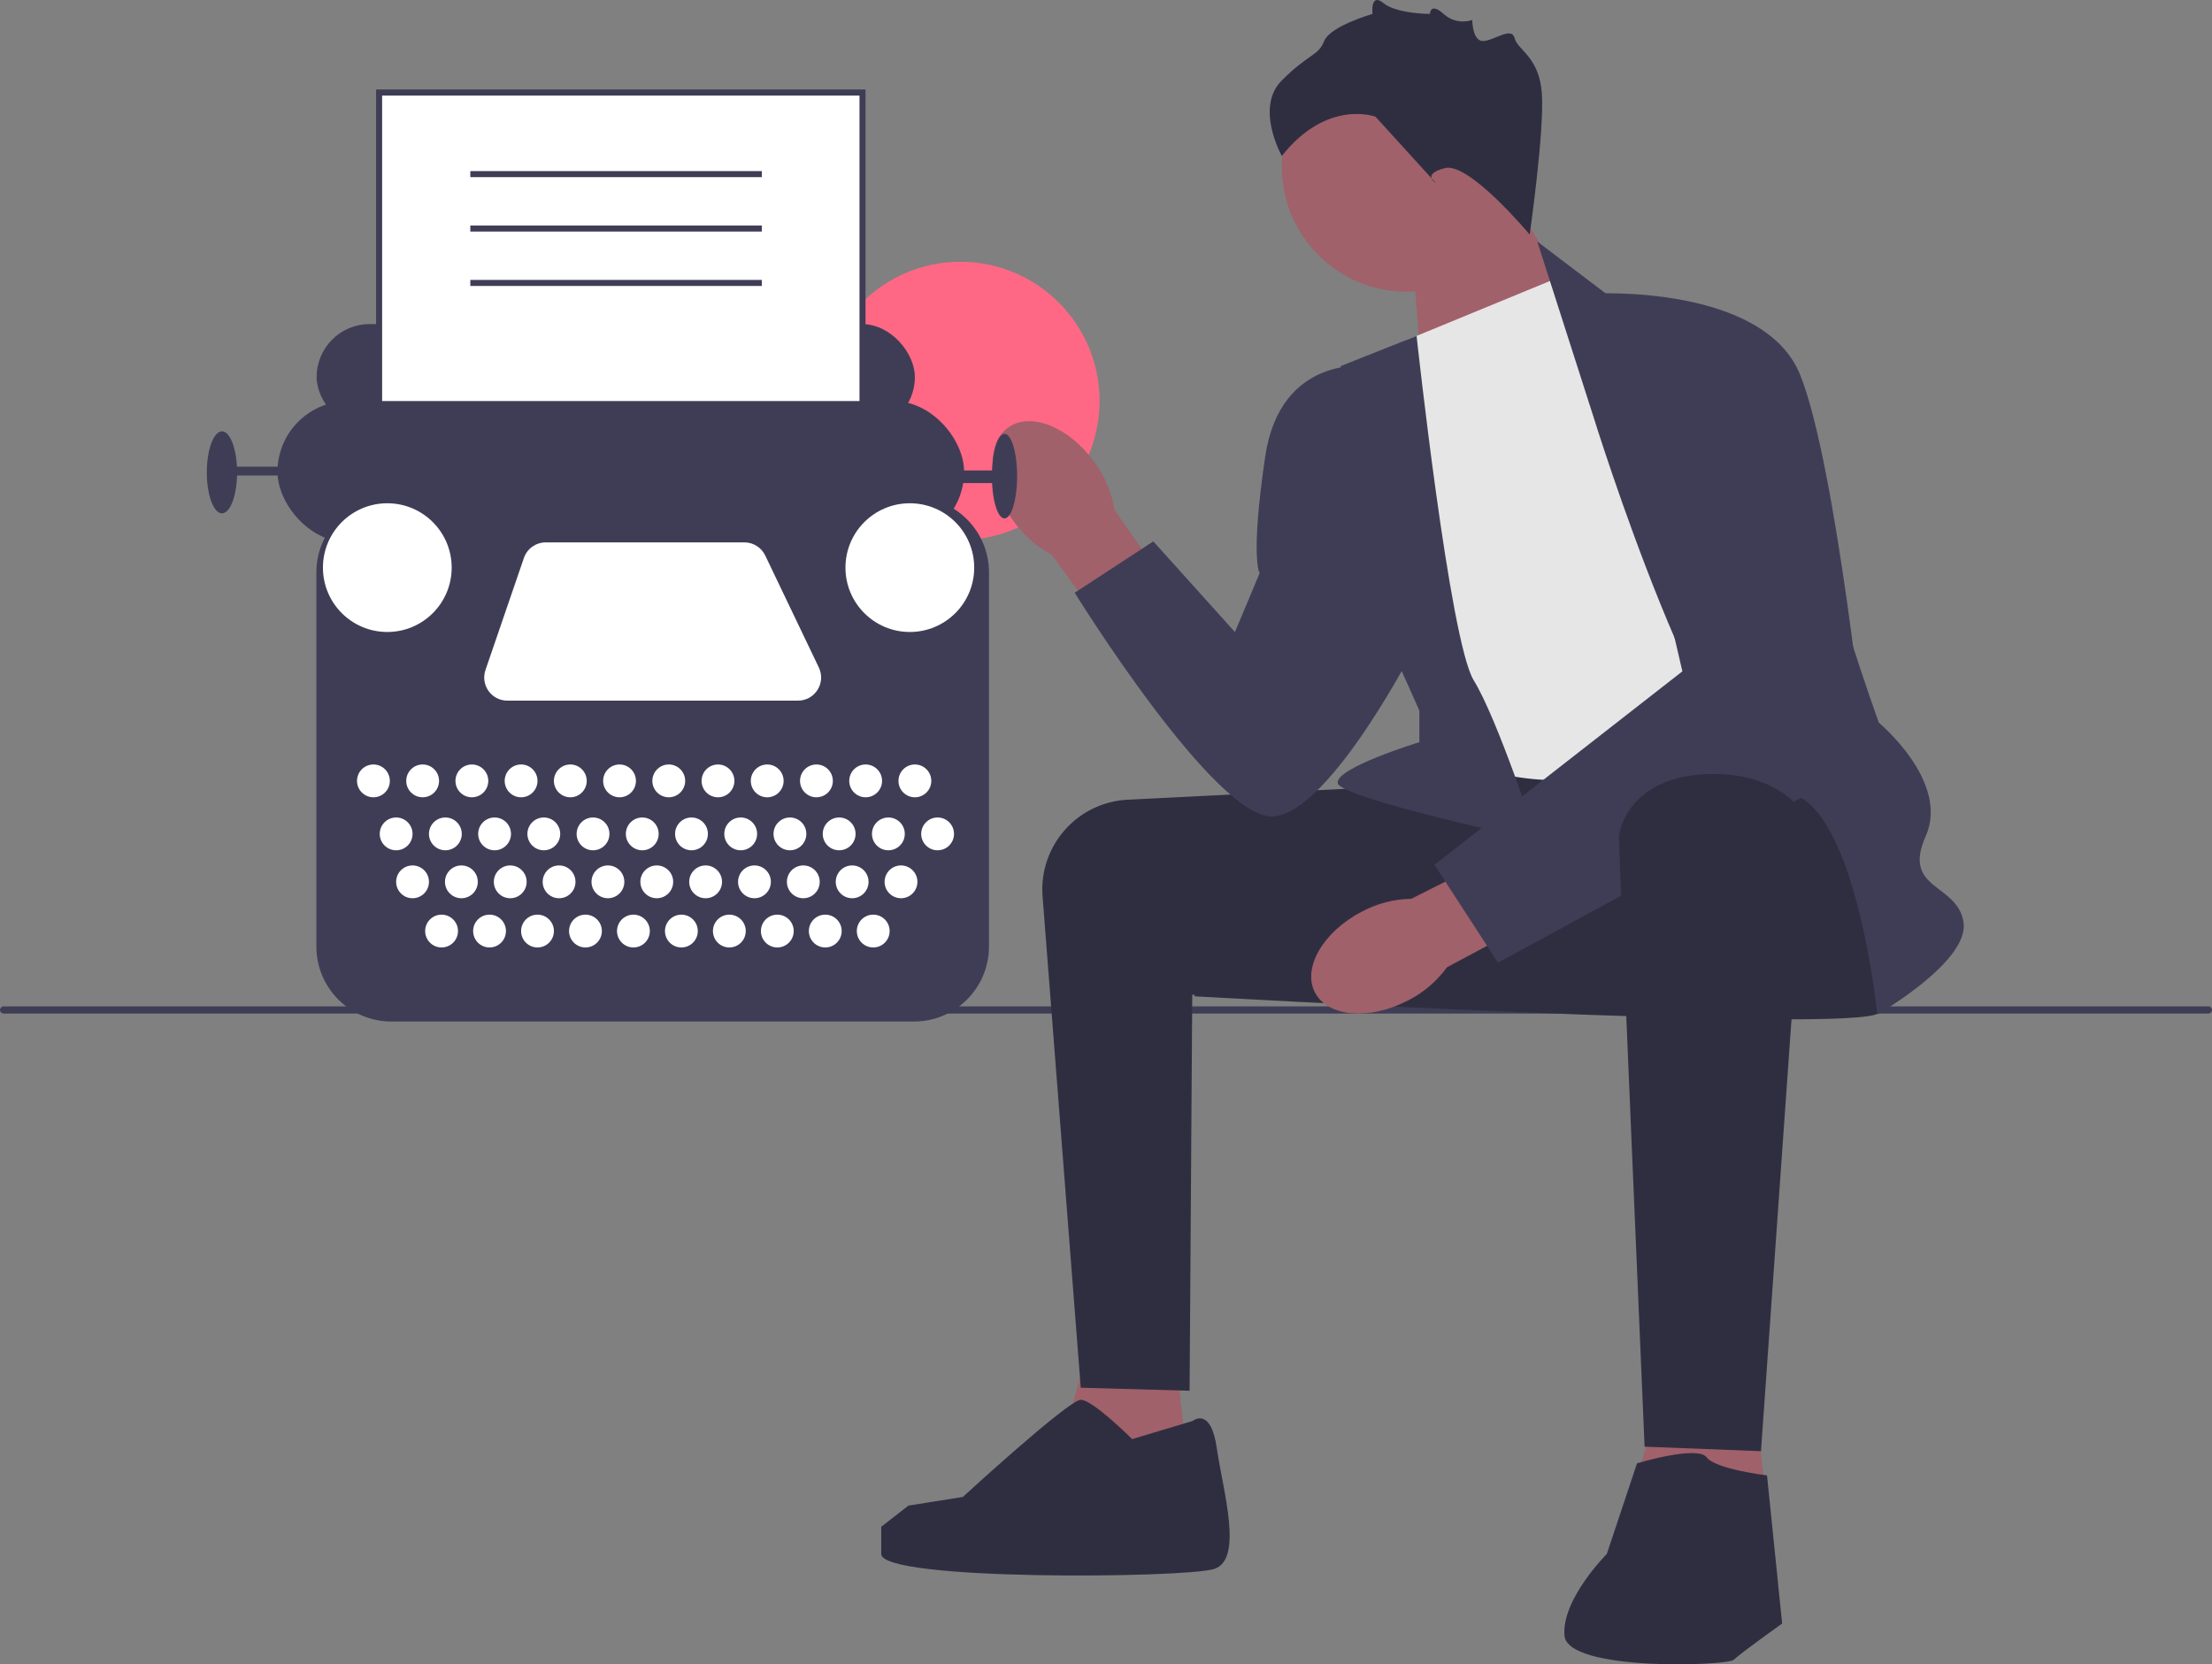 <svg xmlns="http://www.w3.org/2000/svg" width="731.67" height="550.618" viewBox="0 0 731.67 550.618" xmlns:xlink="http://www.w3.org/1999/xlink"><rect x="0" y="0" width="731.67" height="550.618" fill="#808080" stroke="none"/><circle cx="317.682" cy="132.627" r="46.021" fill="#ff6884" data-darkreader-inline-fill="" style="--darkreader-inline-fill: #c41939;"/><g><path d="M0,334.134c0,.66,.53,1.19,1.19,1.19H730.48c.66,0,1.19-.53,1.19-1.19,0-.66-.53-1.19-1.19-1.19H1.19c-.66,0-1.19,.53-1.19,1.19Z" fill="#3f3d56" data-darkreader-inline-fill="" style="--darkreader-inline-fill: #56546c;"/><g><polygon points="466.985 81.606 470.811 130.557 526.268 107.393 494.985 57.606 466.985 81.606" fill="#a0616a" data-darkreader-inline-fill="" style="--darkreader-inline-fill: #e4a1ab;"/><circle cx="465.323" cy="55.181" r="41.339" fill="#a0616a" data-darkreader-inline-fill="" style="--darkreader-inline-fill: #b2757d;"/><polygon points="387.985 440.606 394.985 503.393 345.985 496.606 361.985 438.606 387.985 440.606" fill="#a0616a" data-darkreader-inline-fill="" style="--darkreader-inline-fill: #e4a1ab;"/><polygon points="578.985 449.606 585.985 512.393 536.985 505.606 552.985 447.606 578.985 449.606" fill="#a0616a" data-darkreader-inline-fill="" style="--darkreader-inline-fill: #e4a1ab;"/><path d="M462.485,260.106c-.669,0-54.146,2.685-89.477,4.463-16.723,.841-29.452,15.315-28.155,32.009l12.632,162.528,36,1,.878-131,71.122,4-3-73Z" fill="#2f2e41" data-darkreader-inline-fill="" style="--darkreader-inline-fill: #474658;"/><path d="M619.485,259.106s9,69,2,76c-7,7-226.5-5.5-226.5-5.5,0,0,48.154-69.537,56.827-71.519,8.673-1.981,146.673-8.981,146.673-8.981l21,10Z" fill="#2f2e41" data-darkreader-inline-fill="" style="--darkreader-inline-fill: #474658;"/><path id="uuid-395a52e4-5c72-4314-a9bf-6720c6920e4c-290" d="M335.127,172.233c-8.359-11.691-9.103-25.48-1.662-30.799,7.441-5.319,20.247-.152,28.607,11.544,3.404,4.626,5.65,10,6.551,15.673l34.792,49.981-19.8,13.708-35.775-48.834c-5.078-2.688-9.437-6.554-12.714-11.273Z" fill="#a0616a" data-darkreader-inline-fill="" style="--darkreader-inline-fill: #b2757d;"/><path id="uuid-2bcb0f29-4cb0-4836-b3e1-c42200070018-291" d="M465.674,331.017c-12.747,6.638-26.505,5.441-30.727-2.672-4.223-8.113,2.688-20.068,15.44-26.706,5.058-2.722,10.694-4.192,16.436-4.289l54.365-27.441,10.797,21.526-53.367,28.575c-3.374,4.65-7.812,8.425-12.944,11.008Z" fill="#a0616a" data-darkreader-inline-fill="" style="--darkreader-inline-fill: #b2757d;"/><path d="M464.985,112.606l51-21,96,148s-67,15-90,18c-23,3-49-9-49-9l-8-136Z" fill="#e6e6e6" data-darkreader-inline-fill="" style="--darkreader-inline-fill: #474b4d;"/><path d="M526.985,137.606l-18.5-57.709,24,18.209s68,45,68,64c0,19,21,77,21,77,0,0,23.5,19.5,15.5,37.5-8,18,10.5,15.5,12.5,28.5,2,13-28.5,30.5-28.5,30.5,0,0-7.5-73.5-31.5-73.5-24,0-62.5-124.5-62.5-124.5Z" fill="#3f3d56" data-darkreader-inline-fill="" style="--darkreader-inline-fill: #56546c;"/><path d="M468.568,111.13l-25.084,9.976s4,70,8,76,18,38,18,38v10.429s-28,8.571-27,13.571c1,5,66,19,66,19,0,0-13-40-21-53-8-13-18.916-113.976-18.916-113.976Z" fill="#3f3d56" data-darkreader-inline-fill="" style="--darkreader-inline-fill: #56546c;"/><path d="M527.485,97.106s56-3,68,27c12,30,22,128,22,128l-122,66.374-21-32.374,82-64-29-125Z" fill="#3f3d56" data-darkreader-inline-fill="" style="--darkreader-inline-fill: #56546c;"/><path d="M452.485,121.106s-29-4-34,30-1.823,38.5-1.823,38.5l-8.177,19.5-27-30-26,17s47,76,66,74c19-2,47-57,47-57l-16-92Z" fill="#3f3d56" data-darkreader-inline-fill="" style="--darkreader-inline-fill: #56546c;"/><path d="M597.323,270.145l-14.839,209.961-38.5-1.5s-8.5-198.5-8.5-201.5c0-3,4-20,29-21,25-1,32.839,14.039,32.839,14.039Z" fill="#2f2e41" data-darkreader-inline-fill="" style="--darkreader-inline-fill: #474658;"/><path d="M541.485,484.106s20-6,23-2c3,4,20,6,20,6l5,49s-14,10-16,12-55,4-56-8c-1-12,14-27,14-27l10-30Z" fill="#2f2e41" data-darkreader-inline-fill="" style="--darkreader-inline-fill: #fffff6;"/><path d="M394.485,470.106s6-5,8,9c2,14,9,37-1,40-10,3-110,4-110-5v-9l9-7,18.004-2.869s34.996-32.131,38.996-32.131c4,0,17,13,17,13l20-6Z" fill="#2f2e41" data-darkreader-inline-fill="" style="--darkreader-inline-fill: #474658;"/><path d="M505.985,77.606s-20-24-28-22-3,5-3,5l-20-22s-16-6-31,13c0,0-9-16,0-25,9-9,12-8,14-13,2-5,16-9,16-9,0,0-.803-7.197,3.598-3.598s15.394,3.598,15.394,3.598c0,0,.063-4,4.535,0s9.472,2,9.472,2c0,0,0,6.921,3.5,6.961,3.5,.039,9.5-4.961,10.5-.961s8,6,9,18-4,47-4,47Z" fill="#2f2e41" data-darkreader-inline-fill="" style="--darkreader-inline-fill: #474658;"/></g></g><g><rect x="104.731" y="107.214" width="197.887" height="35.069" rx="17.534" ry="17.534" fill="#3f3d56" data-darkreader-inline-fill="" style="--darkreader-inline-fill: #56546c;"/><rect x="125.397" y="30.606" width="159.896" height="175.343" fill="#fff" data-darkreader-inline-fill="" style="--darkreader-inline-fill: #36393a;"/><path d="M286.293,206.949H124.397V29.606h161.896V206.949Zm-159.896-2h157.896V31.606H126.397V204.949Z" fill="#3f3d56" data-darkreader-inline-fill="" style="--darkreader-inline-fill: #56546c;"/><rect x="91.789" y="132.681" width="227.111" height="46.758" rx="23.379" ry="23.379" fill="#3f3d56" data-darkreader-inline-fill="" style="--darkreader-inline-fill: #56546c;"/><ellipse cx="332.26" cy="157.521" rx="4.175" ry="13.986" fill="#3f3d56" data-darkreader-inline-fill="" style="--darkreader-inline-fill: #f9f2e7;"/><ellipse cx="73.42" cy="156.269" rx="5.01" ry="13.568" fill="#3f3d56" data-darkreader-inline-fill="" style="--darkreader-inline-fill: #f9f2e7;"/><rect x="74.672" y="154.39" width="28.806" height="2.922" fill="#3f3d56" data-darkreader-inline-fill="" style="--darkreader-inline-fill: #f9f2e7;"/><rect x="306.376" y="155.642" width="23.379" height="4.175" fill="#3f3d56" data-darkreader-inline-fill="" style="--darkreader-inline-fill: #f9f2e7;"/><path d="M302.334,337.957H129.439c-13.669,0-24.79-11.121-24.79-24.79v-123.841c0-13.669,11.121-24.79,24.79-24.79h172.896c13.669,0,24.789,11.121,24.789,24.79v123.841c0,13.669-11.12,24.79-24.789,24.79Z" fill="#3f3d56" data-darkreader-inline-fill="" style="--darkreader-inline-fill: #56546c;"/><circle cx="123.518" cy="258.343" r="5.427" fill="#ffffff" data-darkreader-inline-fill="" style="--darkreader-inline-fill: #ffffff;"/><circle cx="131.033" cy="275.878" r="5.427" fill="#ffffff" data-darkreader-inline-fill="" style="--darkreader-inline-fill: #ffffff;"/><circle cx="136.46" cy="291.742" r="5.427" fill="#ffffff" data-darkreader-inline-fill="" style="--darkreader-inline-fill: #ffffff;"/><circle cx="146.062" cy="308.024" r="5.427" fill="#ffffff" data-darkreader-inline-fill="" style="--darkreader-inline-fill: #ffffff;"/><circle cx="161.926" cy="308.024" r="5.427" fill="#ffffff" data-darkreader-inline-fill="" style="--darkreader-inline-fill: #ffffff;"/><circle cx="177.791" cy="308.024" r="5.427" fill="#ffffff" data-darkreader-inline-fill="" style="--darkreader-inline-fill: #ffffff;"/><circle cx="193.655" cy="308.024" r="5.427" fill="#ffffff" data-darkreader-inline-fill="" style="--darkreader-inline-fill: #ffffff;"/><circle cx="209.52" cy="308.024" r="5.427" fill="#ffffff" data-darkreader-inline-fill="" style="--darkreader-inline-fill: #ffffff;"/><circle cx="225.384" cy="308.024" r="5.427" fill="#ffffff" data-darkreader-inline-fill="" style="--darkreader-inline-fill: #ffffff;"/><circle cx="241.248" cy="308.024" r="5.427" fill="#ffffff" data-darkreader-inline-fill="" style="--darkreader-inline-fill: #ffffff;"/><circle cx="257.113" cy="308.024" r="5.427" fill="#ffffff" data-darkreader-inline-fill="" style="--darkreader-inline-fill: #ffffff;"/><circle cx="272.977" cy="308.024" r="5.427" fill="#ffffff" data-darkreader-inline-fill="" style="--darkreader-inline-fill: #ffffff;"/><circle cx="288.841" cy="308.024" r="5.427" fill="#ffffff" data-darkreader-inline-fill="" style="--darkreader-inline-fill: #ffffff;"/><circle cx="152.617" cy="291.742" r="5.427" fill="#ffffff" data-darkreader-inline-fill="" style="--darkreader-inline-fill: #ffffff;"/><circle cx="168.773" cy="291.742" r="5.427" fill="#ffffff" data-darkreader-inline-fill="" style="--darkreader-inline-fill: #ffffff;"/><circle cx="184.93" cy="291.742" r="5.427" fill="#ffffff" data-darkreader-inline-fill="" style="--darkreader-inline-fill: #ffffff;"/><circle cx="201.086" cy="291.742" r="5.427" fill="#ffffff" data-darkreader-inline-fill="" style="--darkreader-inline-fill: #ffffff;"/><circle cx="217.243" cy="291.742" r="5.427" fill="#ffffff" data-darkreader-inline-fill="" style="--darkreader-inline-fill: #ffffff;"/><circle cx="233.4" cy="291.742" r="5.427" fill="#ffffff" data-darkreader-inline-fill="" style="--darkreader-inline-fill: #ffffff;"/><circle cx="249.556" cy="291.742" r="5.427" fill="#ffffff" data-darkreader-inline-fill="" style="--darkreader-inline-fill: #ffffff;"/><circle cx="265.713" cy="291.742" r="5.427" fill="#ffffff" data-darkreader-inline-fill="" style="--darkreader-inline-fill: #ffffff;"/><circle cx="281.869" cy="291.742" r="5.427" fill="#ffffff" data-darkreader-inline-fill="" style="--darkreader-inline-fill: #ffffff;"/><circle cx="298.026" cy="291.742" r="5.427" fill="#ffffff" data-darkreader-inline-fill="" style="--darkreader-inline-fill: #ffffff;"/><circle cx="147.314" cy="275.878" r="5.427" fill="#ffffff" data-darkreader-inline-fill="" style="--darkreader-inline-fill: #ffffff;"/><circle cx="163.596" cy="275.878" r="5.427" fill="#ffffff" data-darkreader-inline-fill="" style="--darkreader-inline-fill: #ffffff;"/><circle cx="179.878" cy="275.878" r="5.427" fill="#ffffff" data-darkreader-inline-fill="" style="--darkreader-inline-fill: #ffffff;"/><circle cx="196.16" cy="275.878" r="5.427" fill="#ffffff" data-darkreader-inline-fill="" style="--darkreader-inline-fill: #ffffff;"/><circle cx="212.442" cy="275.878" r="5.427" fill="#ffffff" data-darkreader-inline-fill="" style="--darkreader-inline-fill: #ffffff;"/><circle cx="228.724" cy="275.878" r="5.427" fill="#ffffff" data-darkreader-inline-fill="" style="--darkreader-inline-fill: #ffffff;"/><circle cx="245.006" cy="275.878" r="5.427" fill="#ffffff" data-darkreader-inline-fill="" style="--darkreader-inline-fill: #ffffff;"/><circle cx="261.287" cy="275.878" r="5.427" fill="#ffffff" data-darkreader-inline-fill="" style="--darkreader-inline-fill: #ffffff;"/><circle cx="277.569" cy="275.878" r="5.427" fill="#ffffff" data-darkreader-inline-fill="" style="--darkreader-inline-fill: #ffffff;"/><circle cx="293.851" cy="275.878" r="5.427" fill="#ffffff" data-darkreader-inline-fill="" style="--darkreader-inline-fill: #ffffff;"/><circle cx="310.133" cy="275.878" r="5.427" fill="#ffffff" data-darkreader-inline-fill="" style="--darkreader-inline-fill: #ffffff;"/><circle cx="139.8" cy="258.343" r="5.427" fill="#ffffff" data-darkreader-inline-fill="" style="--darkreader-inline-fill: #ffffff;"/><circle cx="156.082" cy="258.343" r="5.427" fill="#ffffff" data-darkreader-inline-fill="" style="--darkreader-inline-fill: #ffffff;"/><circle cx="172.363" cy="258.343" r="5.427" fill="#ffffff" data-darkreader-inline-fill="" style="--darkreader-inline-fill: #ffffff;"/><circle cx="188.645" cy="258.343" r="5.427" fill="#ffffff" data-darkreader-inline-fill="" style="--darkreader-inline-fill: #ffffff;"/><circle cx="204.927" cy="258.343" r="5.427" fill="#ffffff" data-darkreader-inline-fill="" style="--darkreader-inline-fill: #ffffff;"/><circle cx="221.209" cy="258.343" r="5.427" fill="#ffffff" data-darkreader-inline-fill="" style="--darkreader-inline-fill: #ffffff;"/><circle cx="237.491" cy="258.343" r="5.427" fill="#ffffff" data-darkreader-inline-fill="" style="--darkreader-inline-fill: #ffffff;"/><circle cx="253.773" cy="258.343" r="5.427" fill="#ffffff" data-darkreader-inline-fill="" style="--darkreader-inline-fill: #ffffff;"/><circle cx="270.055" cy="258.343" r="5.427" fill="#ffffff" data-darkreader-inline-fill="" style="--darkreader-inline-fill: #ffffff;"/><circle cx="286.336" cy="258.343" r="5.427" fill="#ffffff" data-darkreader-inline-fill="" style="--darkreader-inline-fill: #ffffff;"/><circle cx="302.618" cy="258.343" r="5.427" fill="#ffffff" data-darkreader-inline-fill="" style="--darkreader-inline-fill: #ffffff;"/><circle cx="128.11" cy="187.789" r="21.292" fill="#ffffff" data-darkreader-inline-fill="" style="--darkreader-inline-fill: #ffffff;"/><circle cx="300.948" cy="187.789" r="21.292" fill="#ffffff" data-darkreader-inline-fill="" style="--darkreader-inline-fill: #ffffff;"/><path d="M180.522,179.439h65.701c2.945,0,5.628,1.691,6.899,4.347l17.731,37.06c2.429,5.076-1.272,10.948-6.899,10.948h-96.139c-5.248,0-8.936-5.164-7.234-10.128l12.707-37.06c1.06-3.091,3.967-5.167,7.234-5.167Z" fill="#ffffff" data-darkreader-inline-fill="" style="--darkreader-inline-fill: #36393a;"/></g><rect x="155.568" y="56.606" width="96.417" height="2" fill="#3f3d56" data-darkreader-inline-fill="" style="--darkreader-inline-fill: #56546c;"/><rect x="155.568" y="74.606" width="96.417" height="2" fill="#3f3d56" data-darkreader-inline-fill="" style="--darkreader-inline-fill: #56546c;"/><rect x="155.568" y="92.606" width="96.417" height="2" fill="#3f3d56" data-darkreader-inline-fill="" style="--darkreader-inline-fill: #56546c;"/></svg>